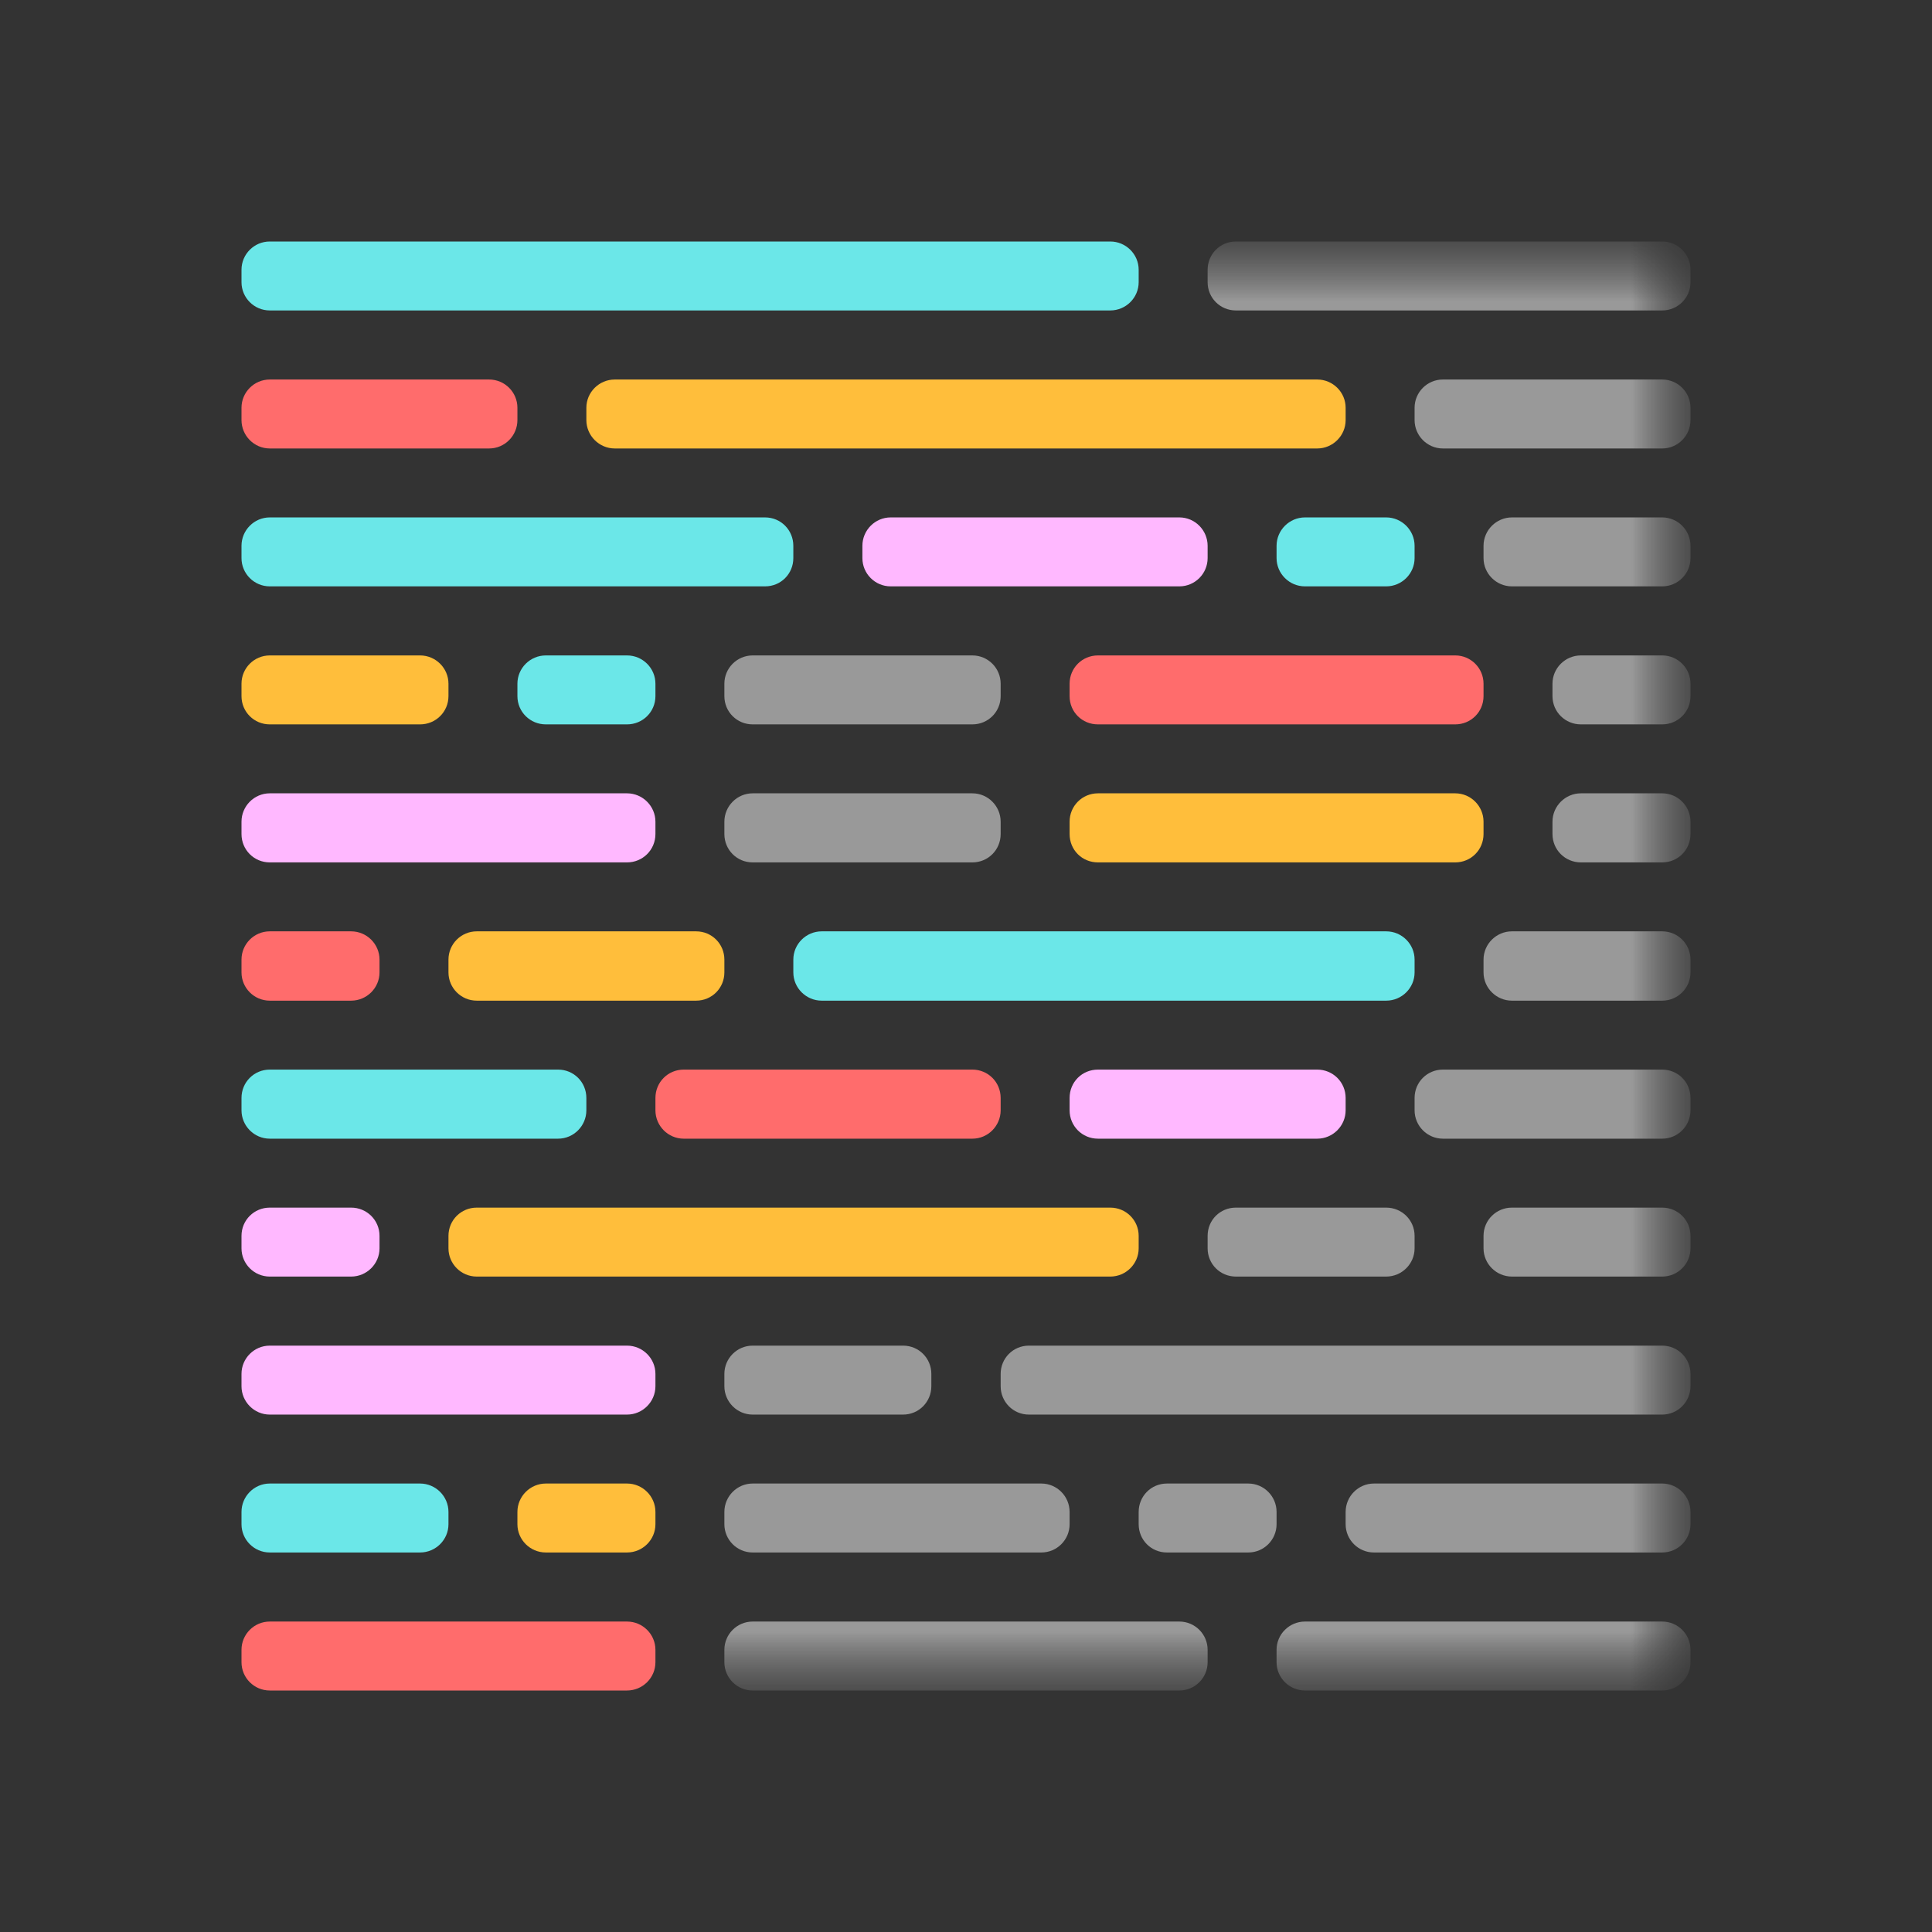 <svg width="16" height="16" viewBox="0 0 16 16" fill="none" xmlns="http://www.w3.org/2000/svg">
<rect x="0" y="0" width="16" height="16" fill="#333333" stroke="none"/>
<path d="M10.807 4.285H11.48C11.609 4.285 11.715 4.391 11.715 4.52V4.622C11.715 4.751 11.609 4.856 11.48 4.856H10.807C10.678 4.856 10.572 4.751 10.572 4.622V4.52C10.572 4.391 10.678 4.285 10.807 4.285Z" fill="#6BE7E8"/>
<path d="M2.234 13.429H5.193C5.322 13.429 5.428 13.534 5.428 13.663V13.766C5.428 13.895 5.322 14 5.193 14H2.234C2.105 14 2 13.895 2 13.766V13.663C2 13.534 2.105 13.429 2.234 13.429Z" fill="#FF6C6C"/>
<path d="M9.093 8.858H10.909C11.038 8.858 11.144 8.961 11.144 9.093V9.195C11.144 9.324 11.038 9.43 10.909 9.43H9.093C8.961 9.43 8.858 9.324 8.858 9.195V9.093C8.858 8.961 8.961 8.858 9.093 8.858Z" fill="#FFB8FF"/>
<path d="M5.662 8.858H8.053C8.182 8.858 8.287 8.961 8.287 9.093V9.195C8.287 9.324 8.182 9.43 8.053 9.43H5.662C5.533 9.43 5.428 9.324 5.428 9.195V9.093C5.428 8.961 5.533 8.858 5.662 8.858Z" fill="#FF6C6C"/>
<path d="M2.234 8.858H4.622C4.751 8.858 4.856 8.961 4.856 9.093V9.195C4.856 9.324 4.751 9.43 4.622 9.43H2.234C2.105 9.43 2 9.324 2 9.195V9.093C2 8.961 2.105 8.858 2.234 8.858Z" fill="#6BE7E8"/>
<path d="M2.234 11.144H5.193C5.322 11.144 5.428 11.249 5.428 11.378V11.48C5.428 11.609 5.322 11.715 5.193 11.715H2.234C2.105 11.715 2 11.609 2 11.48V11.378C2 11.249 2.105 11.144 2.234 11.144Z" fill="#FFB8FF"/>
<path d="M2.234 6.57H5.193C5.322 6.57 5.428 6.676 5.428 6.805V6.907C5.428 7.039 5.322 7.142 5.193 7.142H2.234C2.105 7.142 2 7.039 2 6.907V6.805C2 6.676 2.105 6.57 2.234 6.57Z" fill="#FFB8FF"/>
<path d="M5.091 3.143H10.909C11.038 3.143 11.144 3.248 11.144 3.377V3.479C11.144 3.608 11.038 3.714 10.909 3.714H5.091C4.962 3.714 4.856 3.608 4.856 3.479V3.377C4.856 3.248 4.962 3.143 5.091 3.143Z" fill="#FFBE3B"/>
<path d="M2.234 3.143H4.051C4.18 3.143 4.285 3.248 4.285 3.377V3.479C4.285 3.608 4.18 3.714 4.051 3.714H2.234C2.105 3.714 2 3.608 2 3.479V3.377C2 3.248 2.105 3.143 2.234 3.143Z" fill="#FF6C6C"/>
<path d="M4.52 12.286H5.193C5.322 12.286 5.428 12.392 5.428 12.521V12.623C5.428 12.752 5.322 12.857 5.193 12.857H4.52C4.391 12.857 4.285 12.752 4.285 12.623V12.521C4.285 12.392 4.391 12.286 4.52 12.286Z" fill="#FFBE3B"/>
<path d="M4.52 5.428H5.193C5.322 5.428 5.428 5.533 5.428 5.662V5.765C5.428 5.896 5.322 5.999 5.193 5.999H4.52C4.391 5.999 4.285 5.896 4.285 5.765V5.662C4.285 5.533 4.391 5.428 4.52 5.428Z" fill="#6BE7E8"/>
<path d="M2.234 12.286H3.479C3.608 12.286 3.714 12.392 3.714 12.521V12.623C3.714 12.752 3.608 12.857 3.479 12.857H2.234C2.105 12.857 2 12.752 2 12.623V12.521C2 12.392 2.105 12.286 2.234 12.286Z" fill="#6BE7E8"/>
<path d="M2.234 5.428H3.479C3.608 5.428 3.714 5.533 3.714 5.662V5.765C3.714 5.896 3.608 5.999 3.479 5.999H2.234C2.105 5.999 2 5.896 2 5.765V5.662C2 5.533 2.105 5.428 2.234 5.428Z" fill="#FFBE3B"/>
<mask id="mask0_31_479" style="mask-type:luminance" maskUnits="userSpaceOnUse" x="2" y="2" width="12" height="12">
<path d="M14 2H2V14H14V2Z" fill="black" fill-opacity="0.502"/>
</mask>
<g mask="url(#mask0_31_479)">
<mask id="mask1_31_479" style="mask-type:luminance" maskUnits="userSpaceOnUse" x="2" y="2" width="12" height="12">
<path d="M14 2H2V14H14V2Z" fill="white"/>
</mask>
<g mask="url(#mask1_31_479)">
<path d="M9.664 12.286H10.338C10.467 12.286 10.572 12.392 10.572 12.521V12.623C10.572 12.752 10.467 12.857 10.338 12.857H9.664C9.532 12.857 9.43 12.752 9.43 12.623V12.521C9.43 12.392 9.532 12.286 9.664 12.286Z" fill="white"/>
</g>
</g>
<mask id="mask2_31_479" style="mask-type:luminance" maskUnits="userSpaceOnUse" x="2" y="2" width="12" height="12">
<path d="M14 2H2V14H14V2Z" fill="black" fill-opacity="0.502"/>
</mask>
<g mask="url(#mask2_31_479)">
<mask id="mask3_31_479" style="mask-type:luminance" maskUnits="userSpaceOnUse" x="2" y="2" width="12" height="12">
<path d="M14 2H2V14H14V2Z" fill="white"/>
</mask>
<g mask="url(#mask3_31_479)">
<path d="M6.233 12.286H8.624C8.753 12.286 8.858 12.392 8.858 12.521V12.623C8.858 12.752 8.753 12.857 8.624 12.857H6.233C6.104 12.857 5.999 12.752 5.999 12.623V12.521C5.999 12.392 6.104 12.286 6.233 12.286Z" fill="white"/>
</g>
</g>
<mask id="mask4_31_479" style="mask-type:luminance" maskUnits="userSpaceOnUse" x="2" y="2" width="12" height="12">
<path d="M14 2H2V14H14V2Z" fill="black" fill-opacity="0.502"/>
</mask>
<g mask="url(#mask4_31_479)">
<mask id="mask5_31_479" style="mask-type:luminance" maskUnits="userSpaceOnUse" x="2" y="2" width="12" height="12">
<path d="M14 2H2V14H14V2Z" fill="white"/>
</mask>
<g mask="url(#mask5_31_479)">
<path d="M11.378 12.286H13.766C13.895 12.286 14 12.392 14 12.521V12.623C14 12.752 13.895 12.857 13.766 12.857H11.378C11.249 12.857 11.144 12.752 11.144 12.623V12.521C11.144 12.392 11.249 12.286 11.378 12.286Z" fill="white"/>
</g>
</g>
<path d="M6.805 7.713H11.48C11.609 7.713 11.715 7.818 11.715 7.947V8.053C11.715 8.182 11.609 8.287 11.48 8.287H6.805C6.676 8.287 6.57 8.182 6.57 8.053V7.947C6.57 7.818 6.676 7.713 6.805 7.713Z" fill="#6BE7E8"/>
<path d="M3.948 7.713H5.765C5.896 7.713 5.999 7.818 5.999 7.947V8.053C5.999 8.182 5.896 8.287 5.765 8.287H3.948C3.819 8.287 3.714 8.182 3.714 8.053V7.947C3.714 7.818 3.819 7.713 3.948 7.713Z" fill="#FFBE3B"/>
<path d="M2.234 7.713H2.908C3.037 7.713 3.143 7.818 3.143 7.947V8.053C3.143 8.182 3.037 8.287 2.908 8.287H2.234C2.105 8.287 2 8.182 2 8.053V7.947C2 7.818 2.105 7.713 2.234 7.713Z" fill="#FF6C6C"/>
<path d="M7.376 4.285H9.767C9.896 4.285 10.001 4.391 10.001 4.52V4.622C10.001 4.751 9.896 4.856 9.767 4.856H7.376C7.247 4.856 7.142 4.751 7.142 4.622V4.52C7.142 4.391 7.247 4.285 7.376 4.285Z" fill="#FFB8FF"/>
<path d="M2.234 4.285H6.336C6.468 4.285 6.57 4.391 6.57 4.52V4.622C6.57 4.751 6.468 4.856 6.336 4.856H2.234C2.105 4.856 2 4.751 2 4.622V4.52C2 4.391 2.105 4.285 2.234 4.285Z" fill="#6BE7E8"/>
<path d="M3.948 10.001H9.195C9.324 10.001 9.43 10.104 9.43 10.235V10.338C9.43 10.467 9.324 10.572 9.195 10.572H3.948C3.819 10.572 3.714 10.467 3.714 10.338V10.235C3.714 10.104 3.819 10.001 3.948 10.001Z" fill="#FFBE3B"/>
<path d="M2.234 10.001H2.908C3.037 10.001 3.143 10.104 3.143 10.235V10.338C3.143 10.467 3.037 10.572 2.908 10.572H2.234C2.105 10.572 2 10.467 2 10.338V10.235C2 10.104 2.105 10.001 2.234 10.001Z" fill="#FFB8FF"/>
<path d="M9.093 5.428H12.052C12.181 5.428 12.286 5.533 12.286 5.662V5.765C12.286 5.896 12.181 5.999 12.052 5.999H9.093C8.961 5.999 8.858 5.896 8.858 5.765V5.662C8.858 5.533 8.961 5.428 9.093 5.428Z" fill="#FF6C6C"/>
<path d="M9.093 6.57H12.052C12.181 6.57 12.286 6.676 12.286 6.805V6.907C12.286 7.039 12.181 7.142 12.052 7.142H9.093C8.961 7.142 8.858 7.039 8.858 6.907V6.805C8.858 6.676 8.961 6.57 9.093 6.57Z" fill="#FFBE3B"/>
<path d="M2.234 2H9.195C9.324 2 9.43 2.105 9.43 2.234V2.337C9.43 2.466 9.324 2.571 9.195 2.571H2.234C2.105 2.571 2 2.466 2 2.337V2.234C2 2.105 2.105 2 2.234 2Z" fill="#6BE7E8"/>
<mask id="mask6_31_479" style="mask-type:luminance" maskUnits="userSpaceOnUse" x="2" y="2" width="12" height="12">
<path d="M14 2H2V14H14V2Z" fill="black" fill-opacity="0.502"/>
</mask>
<g mask="url(#mask6_31_479)">
<mask id="mask7_31_479" style="mask-type:luminance" maskUnits="userSpaceOnUse" x="2" y="2" width="12" height="12">
<path d="M14 2H2V14H14V2Z" fill="white"/>
</mask>
<g mask="url(#mask7_31_479)">
<path d="M10.235 2H13.766C13.895 2 14 2.105 14 2.234V2.337C14 2.466 13.895 2.571 13.766 2.571H10.235C10.104 2.571 10.001 2.466 10.001 2.337V2.234C10.001 2.105 10.104 2 10.235 2Z" fill="white"/>
</g>
</g>
<mask id="mask8_31_479" style="mask-type:luminance" maskUnits="userSpaceOnUse" x="2" y="2" width="12" height="12">
<path d="M14 2H2V14H14V2Z" fill="black" fill-opacity="0.502"/>
</mask>
<g mask="url(#mask8_31_479)">
<mask id="mask9_31_479" style="mask-type:luminance" maskUnits="userSpaceOnUse" x="2" y="2" width="12" height="12">
<path d="M14 2H2V14H14V2Z" fill="white"/>
</mask>
<g mask="url(#mask9_31_479)">
<path d="M10.235 10.001H11.48C11.609 10.001 11.715 10.104 11.715 10.235V10.338C11.715 10.467 11.609 10.572 11.48 10.572H10.235C10.104 10.572 10.001 10.467 10.001 10.338V10.235C10.001 10.104 10.104 10.001 10.235 10.001Z" fill="white"/>
</g>
</g>
<mask id="mask10_31_479" style="mask-type:luminance" maskUnits="userSpaceOnUse" x="2" y="2" width="12" height="12">
<path d="M14 2H2V14H14V2Z" fill="black" fill-opacity="0.502"/>
</mask>
<g mask="url(#mask10_31_479)">
<mask id="mask11_31_479" style="mask-type:luminance" maskUnits="userSpaceOnUse" x="2" y="2" width="12" height="12">
<path d="M14 2H2V14H14V2Z" fill="white"/>
</mask>
<g mask="url(#mask11_31_479)">
<path d="M12.521 10.001H13.766C13.895 10.001 14 10.104 14 10.235V10.338C14 10.467 13.895 10.572 13.766 10.572H12.521C12.392 10.572 12.286 10.467 12.286 10.338V10.235C12.286 10.104 12.392 10.001 12.521 10.001Z" fill="white"/>
</g>
</g>
<mask id="mask12_31_479" style="mask-type:luminance" maskUnits="userSpaceOnUse" x="2" y="2" width="12" height="12">
<path d="M14 2H2V14H14V2Z" fill="black" fill-opacity="0.502"/>
</mask>
<g mask="url(#mask12_31_479)">
<mask id="mask13_31_479" style="mask-type:luminance" maskUnits="userSpaceOnUse" x="2" y="2" width="12" height="12">
<path d="M14 2H2V14H14V2Z" fill="white"/>
</mask>
<g mask="url(#mask13_31_479)">
<path d="M11.949 8.858H13.766C13.895 8.858 14 8.961 14 9.093V9.195C14 9.324 13.895 9.43 13.766 9.43H11.949C11.82 9.43 11.715 9.324 11.715 9.195V9.093C11.715 8.961 11.82 8.858 11.949 8.858Z" fill="white"/>
</g>
</g>
<mask id="mask14_31_479" style="mask-type:luminance" maskUnits="userSpaceOnUse" x="2" y="2" width="12" height="12">
<path d="M14 2H2V14H14V2Z" fill="black" fill-opacity="0.502"/>
</mask>
<g mask="url(#mask14_31_479)">
<mask id="mask15_31_479" style="mask-type:luminance" maskUnits="userSpaceOnUse" x="2" y="2" width="12" height="12">
<path d="M14 2H2V14H14V2Z" fill="white"/>
</mask>
<g mask="url(#mask15_31_479)">
<path d="M11.949 3.143H13.766C13.895 3.143 14 3.248 14 3.377V3.479C14 3.608 13.895 3.714 13.766 3.714H11.949C11.82 3.714 11.715 3.608 11.715 3.479V3.377C11.715 3.248 11.82 3.143 11.949 3.143Z" fill="white"/>
</g>
</g>
<mask id="mask16_31_479" style="mask-type:luminance" maskUnits="userSpaceOnUse" x="2" y="2" width="12" height="12">
<path d="M14 2H2V14H14V2Z" fill="black" fill-opacity="0.502"/>
</mask>
<g mask="url(#mask16_31_479)">
<mask id="mask17_31_479" style="mask-type:luminance" maskUnits="userSpaceOnUse" x="2" y="2" width="12" height="12">
<path d="M14 2H2V14H14V2Z" fill="white"/>
</mask>
<g mask="url(#mask17_31_479)">
<path d="M12.521 7.713H13.766C13.895 7.713 14 7.818 14 7.947V8.053C14 8.182 13.895 8.287 13.766 8.287H12.521C12.392 8.287 12.286 8.182 12.286 8.053V7.947C12.286 7.818 12.392 7.713 12.521 7.713Z" fill="white"/>
</g>
</g>
<mask id="mask18_31_479" style="mask-type:luminance" maskUnits="userSpaceOnUse" x="2" y="2" width="12" height="12">
<path d="M14 2H2V14H14V2Z" fill="black" fill-opacity="0.502"/>
</mask>
<g mask="url(#mask18_31_479)">
<mask id="mask19_31_479" style="mask-type:luminance" maskUnits="userSpaceOnUse" x="2" y="2" width="12" height="12">
<path d="M14 2H2V14H14V2Z" fill="white"/>
</mask>
<g mask="url(#mask19_31_479)">
<path d="M12.521 4.285H13.766C13.895 4.285 14 4.391 14 4.52V4.622C14 4.751 13.895 4.856 13.766 4.856H12.521C12.392 4.856 12.286 4.751 12.286 4.622V4.52C12.286 4.391 12.392 4.285 12.521 4.285Z" fill="white"/>
</g>
</g>
<mask id="mask20_31_479" style="mask-type:luminance" maskUnits="userSpaceOnUse" x="2" y="2" width="12" height="12">
<path d="M14 2H2V14H14V2Z" fill="black" fill-opacity="0.502"/>
</mask>
<g mask="url(#mask20_31_479)">
<mask id="mask21_31_479" style="mask-type:luminance" maskUnits="userSpaceOnUse" x="2" y="2" width="12" height="12">
<path d="M14 2H2V14H14V2Z" fill="white"/>
</mask>
<g mask="url(#mask21_31_479)">
<path d="M13.092 5.428H13.766C13.895 5.428 14 5.533 14 5.662V5.765C14 5.896 13.895 5.999 13.766 5.999H13.092C12.963 5.999 12.857 5.896 12.857 5.765V5.662C12.857 5.533 12.963 5.428 13.092 5.428Z" fill="white"/>
</g>
</g>
<mask id="mask22_31_479" style="mask-type:luminance" maskUnits="userSpaceOnUse" x="2" y="2" width="12" height="12">
<path d="M14 2H2V14H14V2Z" fill="black" fill-opacity="0.502"/>
</mask>
<g mask="url(#mask22_31_479)">
<mask id="mask23_31_479" style="mask-type:luminance" maskUnits="userSpaceOnUse" x="2" y="2" width="12" height="12">
<path d="M14 2H2V14H14V2Z" fill="white"/>
</mask>
<g mask="url(#mask23_31_479)">
<path d="M13.092 6.57H13.766C13.895 6.57 14 6.676 14 6.805V6.907C14 7.039 13.895 7.142 13.766 7.142H13.092C12.963 7.142 12.857 7.039 12.857 6.907V6.805C12.857 6.676 12.963 6.57 13.092 6.57Z" fill="white"/>
</g>
</g>
<mask id="mask24_31_479" style="mask-type:luminance" maskUnits="userSpaceOnUse" x="2" y="2" width="12" height="12">
<path d="M14 2H2V14H14V2Z" fill="black" fill-opacity="0.502"/>
</mask>
<g mask="url(#mask24_31_479)">
<mask id="mask25_31_479" style="mask-type:luminance" maskUnits="userSpaceOnUse" x="2" y="2" width="12" height="12">
<path d="M14 2H2V14H14V2Z" fill="white"/>
</mask>
<g mask="url(#mask25_31_479)">
<path d="M8.521 11.144H13.766C13.895 11.144 14 11.249 14 11.378V11.48C14 11.609 13.895 11.715 13.766 11.715H8.521C8.39 11.715 8.287 11.609 8.287 11.48V11.378C8.287 11.249 8.39 11.144 8.521 11.144Z" fill="white"/>
</g>
</g>
<mask id="mask26_31_479" style="mask-type:luminance" maskUnits="userSpaceOnUse" x="2" y="2" width="12" height="12">
<path d="M14 2H2V14H14V2Z" fill="black" fill-opacity="0.502"/>
</mask>
<g mask="url(#mask26_31_479)">
<mask id="mask27_31_479" style="mask-type:luminance" maskUnits="userSpaceOnUse" x="2" y="2" width="12" height="12">
<path d="M14 2H2V14H14V2Z" fill="white"/>
</mask>
<g mask="url(#mask27_31_479)">
<path d="M6.233 11.144H7.479C7.61 11.144 7.713 11.249 7.713 11.378V11.48C7.713 11.609 7.61 11.715 7.479 11.715H6.233C6.104 11.715 5.999 11.609 5.999 11.48V11.378C5.999 11.249 6.104 11.144 6.233 11.144Z" fill="white"/>
</g>
</g>
<mask id="mask28_31_479" style="mask-type:luminance" maskUnits="userSpaceOnUse" x="2" y="2" width="12" height="12">
<path d="M14 2H2V14H14V2Z" fill="black" fill-opacity="0.502"/>
</mask>
<g mask="url(#mask28_31_479)">
<mask id="mask29_31_479" style="mask-type:luminance" maskUnits="userSpaceOnUse" x="2" y="2" width="12" height="12">
<path d="M14 2H2V14H14V2Z" fill="white"/>
</mask>
<g mask="url(#mask29_31_479)">
<path d="M10.807 13.429H13.766C13.895 13.429 14 13.534 14 13.663V13.766C14 13.895 13.895 14 13.766 14H10.807C10.678 14 10.572 13.895 10.572 13.766V13.663C10.572 13.534 10.678 13.429 10.807 13.429Z" fill="white"/>
</g>
</g>
<mask id="mask30_31_479" style="mask-type:luminance" maskUnits="userSpaceOnUse" x="2" y="2" width="12" height="12">
<path d="M14 2H2V14H14V2Z" fill="black" fill-opacity="0.502"/>
</mask>
<g mask="url(#mask30_31_479)">
<mask id="mask31_31_479" style="mask-type:luminance" maskUnits="userSpaceOnUse" x="2" y="2" width="12" height="12">
<path d="M14 2H2V14H14V2Z" fill="white"/>
</mask>
<g mask="url(#mask31_31_479)">
<path d="M6.233 13.429H9.767C9.896 13.429 10.001 13.534 10.001 13.663V13.766C10.001 13.895 9.896 14 9.767 14H6.233C6.104 14 5.999 13.895 5.999 13.766V13.663C5.999 13.534 6.104 13.429 6.233 13.429Z" fill="white"/>
</g>
</g>
<mask id="mask32_31_479" style="mask-type:luminance" maskUnits="userSpaceOnUse" x="2" y="2" width="12" height="12">
<path d="M14 2H2V14H14V2Z" fill="black" fill-opacity="0.502"/>
</mask>
<g mask="url(#mask32_31_479)">
<mask id="mask33_31_479" style="mask-type:luminance" maskUnits="userSpaceOnUse" x="2" y="2" width="12" height="12">
<path d="M14 2H2V14H14V2Z" fill="white"/>
</mask>
<g mask="url(#mask33_31_479)">
<path d="M6.233 5.428H8.053C8.182 5.428 8.287 5.533 8.287 5.662V5.765C8.287 5.896 8.182 5.999 8.053 5.999H6.233C6.104 5.999 5.999 5.896 5.999 5.765V5.662C5.999 5.533 6.104 5.428 6.233 5.428Z" fill="white"/>
</g>
</g>
<mask id="mask34_31_479" style="mask-type:luminance" maskUnits="userSpaceOnUse" x="2" y="2" width="12" height="12">
<path d="M14 2H2V14H14V2Z" fill="black" fill-opacity="0.502"/>
</mask>
<g mask="url(#mask34_31_479)">
<mask id="mask35_31_479" style="mask-type:luminance" maskUnits="userSpaceOnUse" x="2" y="2" width="12" height="12">
<path d="M14 2H2V14H14V2Z" fill="white"/>
</mask>
<g mask="url(#mask35_31_479)">
<path d="M6.233 6.57H8.053C8.182 6.57 8.287 6.676 8.287 6.805V6.907C8.287 7.039 8.182 7.142 8.053 7.142H6.233C6.104 7.142 5.999 7.039 5.999 6.907V6.805C5.999 6.676 6.104 6.57 6.233 6.57Z" fill="white"/>
</g>
</g>
</svg>
